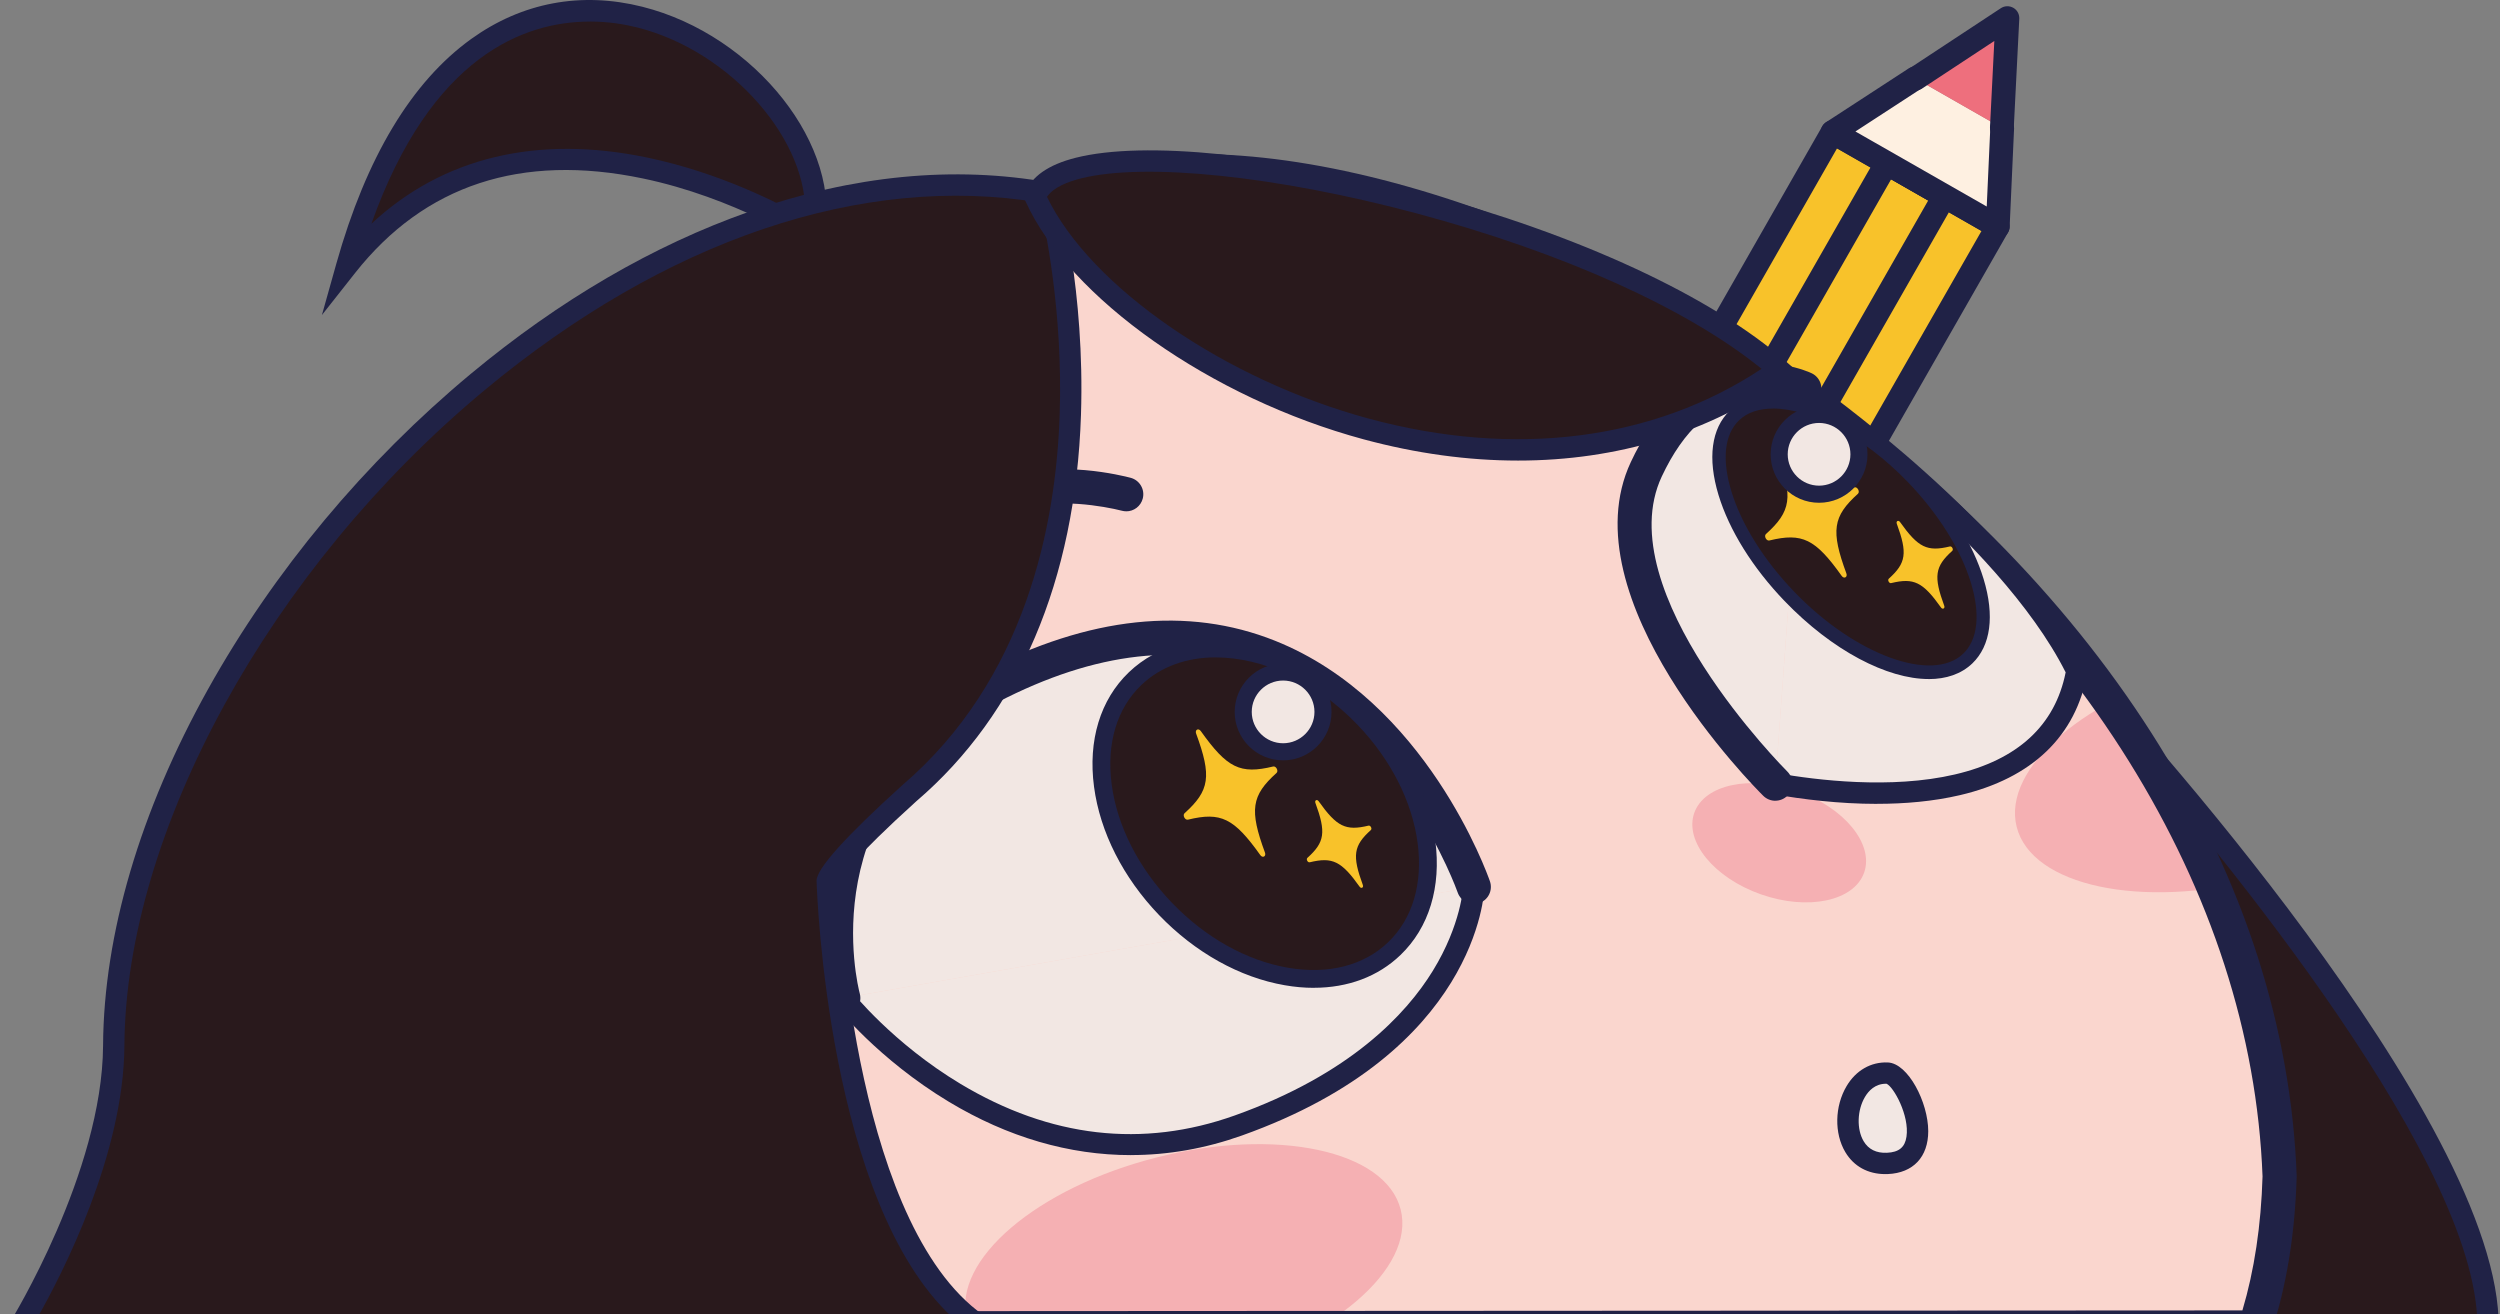 <svg width="586" height="308" viewBox="0 0 586 308" fill="none" xmlns="http://www.w3.org/2000/svg">
<rect x="0" y="0" width="586" height="308" fill="#808080" stroke="none"/>
<path d="M387.97 103.739L429.56 30.979L468.26 53.099L417.26 142.319" fill="#F8C22A"/>
<path d="M417.26 145.109C416.79 145.109 416.32 144.989 415.88 144.739C414.54 143.979 414.08 142.269 414.84 140.939L464.46 54.139L430.6 34.779L390.39 105.119C389.63 106.449 387.92 106.919 386.59 106.159C385.25 105.399 384.79 103.689 385.55 102.359L427.14 29.599C427.51 28.959 428.11 28.489 428.83 28.289C429.54 28.099 430.3 28.189 430.95 28.559L469.65 50.679C470.99 51.439 471.45 53.149 470.69 54.479L419.69 143.699C419.18 144.599 418.24 145.099 417.27 145.099L417.26 145.109Z" fill="#202246"/>
<path d="M411.69 125.869C411.22 125.869 410.75 125.749 410.31 125.499C408.97 124.739 408.51 123.029 409.27 121.699L451.97 46.999L443.28 42.029L403.26 112.029C402.5 113.369 400.79 113.829 399.46 113.069C398.12 112.309 397.66 110.599 398.42 109.269L439.82 36.849C440.19 36.209 440.79 35.739 441.51 35.539C442.22 35.349 442.98 35.439 443.63 35.809L457.16 43.539C458.5 44.299 458.96 46.009 458.2 47.339L414.12 124.459C413.61 125.359 412.67 125.859 411.7 125.859L411.69 125.869Z" fill="#202246"/>
<path d="M448.95 18.359L429.56 30.979L468.26 53.099L469.3 29.988" fill="#FEF0E1"/>
<path d="M468.26 55.889C467.78 55.889 467.31 55.769 466.88 55.519L428.18 33.399C427.34 32.919 426.81 32.029 426.78 31.058C426.75 30.088 427.23 29.169 428.04 28.639L447.42 16.019C448.71 15.179 450.44 15.539 451.28 16.829C452.12 18.119 451.76 19.849 450.47 20.689L434.91 30.819L465.69 48.409L466.53 29.858C466.6 28.319 467.87 27.119 469.44 27.199C470.98 27.269 472.17 28.569 472.1 30.108L471.06 53.219C471.02 54.189 470.47 55.069 469.62 55.529C469.2 55.759 468.74 55.879 468.28 55.879L468.26 55.889Z" fill="#202246"/>
<path d="M469.23 29.988L470.53 4.229L448.99 18.419" fill="#EE6F7D"/>
<path d="M469.23 32.779C469.23 32.779 469.14 32.779 469.09 32.779C467.55 32.699 466.37 31.389 466.45 29.858L467.47 9.599L450.53 20.759C449.25 21.608 447.52 21.248 446.67 19.968C445.82 18.689 446.18 16.959 447.46 16.108L469 1.919C469.88 1.339 471 1.309 471.92 1.829C472.84 2.349 473.37 3.339 473.32 4.389L472.02 30.148C471.94 31.639 470.71 32.798 469.24 32.798L469.23 32.779Z" fill="#202246"/>
<path d="M190.65 55.209C199.46 15.409 111.1 -43.581 81.27 62.449C122.14 10.649 190.65 55.209 190.65 55.209Z" fill="#29191C"/>
<path d="M75.46 73.829L78.85 61.758C85.85 36.879 96.49 19.169 110.47 9.119C122.35 0.579 136.21 -2.031 150.56 1.579C177.11 8.249 197.78 34.569 193.09 55.739L192.31 59.258L189.29 57.298C189.12 57.188 172.19 46.309 150.64 41.819C122.2 35.889 99.52 43.349 83.23 63.989L75.47 73.829H75.46ZM138.26 5.059C123.05 5.059 101.13 12.928 87.05 52.449C103.77 36.879 125.93 31.529 151.79 36.949C168.73 40.498 182.61 47.639 188.7 51.118C189.83 33.328 171.53 12.009 149.34 6.429C146.42 5.699 142.62 5.049 138.26 5.049V5.059Z" fill="#202246"/>
<path d="M490.21 161.399C490.21 161.399 583.94 262.829 583.19 311.329H523.57L490.22 161.399H490.21Z" fill="#29191C"/>
<path d="M585.65 313.829H521.56L485.76 152.899L492.05 159.709C495.9 163.879 586.45 262.439 585.69 311.379L585.65 313.839V313.829ZM525.57 308.829H580.64C578.66 268.509 515.27 193.499 494.72 170.189L525.56 308.829H525.57Z" fill="#202246"/>
<path d="M251.51 44.229C332.7 17.659 528.66 122.659 534.33 275.729C533.94 289.179 531.93 300.929 528.55 311.149L205.23 311.329C205.23 311.329 -7.79 129.079 251.51 44.229Z" fill="#FAD6CE"/>
<mask id="mask0_229_2414" style="mask-type:luminance" maskUnits="userSpaceOnUse" x="122" y="40" width="413" height="272">
<path d="M251.51 44.229C332.7 17.659 528.66 122.659 534.33 275.729C533.94 289.179 531.93 300.929 528.55 311.149L205.23 311.329C205.23 311.329 -7.79 129.079 251.51 44.229Z" fill="white"/>
</mask>
<g mask="url(#mask0_229_2414)">
<path d="M529.895 206.032C557.971 198.922 577.888 181.931 574.38 168.08C570.873 154.23 545.27 148.765 517.194 155.875C489.119 162.984 469.202 179.975 472.709 193.826C476.217 207.676 501.82 213.141 529.895 206.032Z" fill="#F5B0B3"/>
<path d="M283.832 321.459C311.907 314.349 331.824 297.358 328.317 283.508C324.809 269.657 299.206 264.193 271.131 271.302C243.055 278.411 223.138 295.403 226.646 309.253C230.153 323.104 255.756 328.568 283.832 321.459Z" fill="#F5B0B3"/>
</g>
<path d="M205.24 315.329C204.29 315.329 203.36 314.989 202.64 314.369C201.64 313.519 177.93 293.089 155.78 262.459C126.17 221.509 114.06 182.019 120.75 148.269C129.96 101.819 173.54 65.538 250.27 40.428C270.85 33.699 298.32 34.819 329.72 43.669C360.82 52.438 392.9 67.969 422.48 88.589C493.55 138.129 535.78 206.279 538.34 275.579C538.34 275.669 538.34 275.759 538.34 275.839C537.95 289.299 535.94 301.599 532.35 312.399C531.81 314.029 530.28 315.139 528.56 315.139L205.24 315.319V315.329ZM280.26 44.129C270.09 44.129 260.82 45.399 252.76 48.039C178.99 72.179 137.21 106.419 128.6 149.819C120.71 189.589 142.49 230.409 162.16 257.649C181.11 283.899 201.82 302.949 206.74 307.339L525.62 307.159C528.41 297.799 530 287.249 530.34 275.759C527.82 209.039 486.84 143.219 417.9 95.168C371.74 62.989 319.42 44.139 280.26 44.139V44.129Z" fill="#202246"/>
<path d="M436.956 204.523C439.3 197.836 432.286 189.29 421.289 185.434C410.292 181.579 399.477 183.874 397.132 190.561C394.788 197.248 401.802 205.794 412.799 209.649C423.796 213.505 434.612 211.21 436.956 204.523Z" fill="#F5B0B3"/>
<path d="M442.4 251.539C431.06 251.089 429.17 273.269 442.4 272.709C455.63 272.149 447.12 251.729 442.4 251.539Z" fill="#F2E7E3"/>
<path d="M441.91 275.209C437.85 275.209 434.54 273.399 432.55 270.069C429.92 265.669 430.04 259.289 432.85 254.569C435.03 250.899 438.55 248.879 442.5 249.039C447.28 249.229 451.97 258.419 451.98 265.139C451.98 271.189 448.45 274.949 442.51 275.199C442.31 275.199 442.11 275.209 441.91 275.209ZM442.06 254.029C439.52 254.029 437.99 255.699 437.15 257.119C435.3 260.239 435.17 264.699 436.84 267.509C437.97 269.409 439.82 270.319 442.29 270.209C445.1 270.089 446.52 268.929 446.88 266.439C447.61 261.449 443.83 254.699 442.2 254.029C442.15 254.029 442.11 254.029 442.06 254.029Z" fill="#202246"/>
<path d="M422.94 91.099C422.94 91.099 470.94 124.739 486.81 157.239C481.25 188.779 441.29 188.149 416.13 183.699" fill="#F2E7E3"/>
<path d="M439.98 188.429C431.02 188.429 422.44 187.349 415.69 186.159L416.56 181.239C425.69 182.849 443.24 185.039 458.24 181.529C472.97 178.089 481.7 170.039 484.19 157.599C468.41 126.259 421.96 93.478 421.49 93.138L424.36 89.049C426.34 90.439 473.07 123.429 489.05 156.139L489.41 156.869L489.27 157.669C486.65 172.509 476.32 182.439 459.39 186.389C453.08 187.859 446.43 188.419 439.99 188.419L439.98 188.429Z" fill="#202246"/>
<path d="M416.13 183.699C416.13 183.699 371.91 139.859 385.89 109.999C399.87 80.138 422.93 91.099 422.93 91.099" fill="#F2E7E3"/>
<path d="M416.13 187.699C415.11 187.699 414.09 187.309 413.31 186.539C411.42 184.669 367.26 140.338 382.27 108.298C387.49 97.159 394.55 89.928 403.25 86.808C414.5 82.769 424.24 87.288 424.65 87.489C426.65 88.439 427.49 90.819 426.55 92.819C425.6 94.819 423.21 95.659 421.22 94.709C421.19 94.698 416.16 92.418 409.85 93.359C401.47 94.609 394.64 100.769 389.52 111.689C376.88 138.679 418.53 180.439 418.95 180.849C420.52 182.409 420.53 184.939 418.97 186.509C418.19 187.299 417.16 187.689 416.13 187.689V187.699Z" fill="#202246"/>
<path d="M461.257 154.384C469.25 146.705 463.482 127.73 448.373 112.001C433.264 96.273 414.535 89.748 406.542 97.427C398.548 105.106 404.317 124.081 419.426 139.809C434.535 155.538 453.263 162.063 461.257 154.384Z" fill="#29191C"/>
<path d="M452.09 159.169C442.38 159.169 429.5 152.529 418.29 140.869C410.82 133.089 405.32 124.269 402.82 116.029C400.21 107.429 401.14 100.419 405.45 96.269C414.2 87.869 433.54 94.279 449.49 110.889C456.96 118.669 462.46 127.489 464.96 135.729C467.57 144.329 466.64 151.339 462.33 155.489C459.73 157.989 456.19 159.179 452.08 159.179L452.09 159.169ZM415.58 95.769C412.33 95.769 409.58 96.649 407.63 98.529C404.21 101.819 403.57 107.709 405.82 115.119C408.18 122.889 413.42 131.269 420.56 138.699C434.8 153.519 452.94 160.169 460.18 153.219C463.6 149.939 464.24 144.039 461.99 136.629C459.63 128.859 454.39 120.479 447.25 113.049C436.85 102.229 424.38 95.758 415.59 95.758L415.58 95.769Z" fill="#202246"/>
<path d="M435.5 115.739C429.6 121.049 429.11 124.409 432.79 134.409C433.12 135.309 432.24 135.769 431.69 134.989C425.5 126.309 422.46 124.819 414.74 126.689C414.05 126.859 413.41 125.659 413.94 125.179C419.84 119.869 420.33 116.509 416.65 106.509C416.32 105.609 417.2 105.149 417.75 105.929C423.94 114.609 426.98 116.099 434.7 114.229C435.39 114.059 436.03 115.259 435.5 115.739Z" fill="#F8C22A"/>
<path d="M457.6 129.129C453.53 132.789 453.2 135.108 455.73 141.998C455.96 142.618 455.35 142.939 454.97 142.399C450.71 136.409 448.61 135.388 443.29 136.678C442.81 136.798 442.37 135.969 442.74 135.639C446.81 131.979 447.14 129.659 444.61 122.769C444.38 122.149 444.99 121.828 445.37 122.368C449.63 128.358 451.73 129.379 457.05 128.089C457.53 127.969 457.97 128.799 457.6 129.129Z" fill="#F8C22A"/>
<path d="M426.39 115.849C431.554 115.849 435.74 111.662 435.74 106.499C435.74 101.335 431.554 97.148 426.39 97.148C421.226 97.148 417.04 101.335 417.04 106.499C417.04 111.662 421.226 115.849 426.39 115.849Z" fill="#F2E7E3"/>
<path d="M426.39 117.849C420.13 117.849 415.04 112.759 415.04 106.499C415.04 100.239 420.13 95.148 426.39 95.148C432.65 95.148 437.74 100.239 437.74 106.499C437.74 112.759 432.65 117.849 426.39 117.849ZM426.39 99.138C422.33 99.138 419.04 102.439 419.04 106.489C419.04 110.539 422.34 113.839 426.39 113.839C430.44 113.839 433.74 110.539 433.74 106.489C433.74 102.439 430.44 99.138 426.39 99.138Z" fill="#202246"/>
<path d="M364.39 93.769C363.76 93.769 363.13 93.619 362.53 93.309C360.58 92.279 359.82 89.869 360.85 87.909C361.7 86.289 369.43 71.989 379.63 67.649C381.66 66.789 384.01 67.729 384.88 69.769C385.74 71.799 384.8 74.149 382.76 75.019C376.33 77.749 369.88 87.939 367.93 91.639C367.21 92.999 365.82 93.779 364.39 93.779V93.769Z" fill="#202246"/>
<path d="M263.99 119.849C263.66 119.849 263.32 119.809 262.98 119.719C258.94 118.669 247.06 116.579 240.71 119.489C238.7 120.409 236.33 119.529 235.41 117.519C234.49 115.509 235.37 113.139 237.38 112.219C247.46 107.599 263.24 111.519 265 111.989C267.14 112.549 268.42 114.739 267.86 116.869C267.39 118.669 265.77 119.859 263.99 119.859V119.849Z" fill="#202246"/>
<path d="M197.68 233.959C197.68 233.959 236.23 283.089 290.28 263.819C344.33 244.549 345.46 207.879 345.46 207.879" fill="#F2E7E3"/>
<path d="M265.1 270.759C250.65 270.759 236.22 266.569 222.42 258.259C205.82 248.259 196.12 236.019 195.71 235.499L199.64 232.409C199.73 232.529 209.28 244.539 225.14 254.059C246.18 266.679 267.81 269.179 289.44 261.459C316.49 251.809 329.6 237.719 335.83 227.599C342.56 216.669 342.96 207.879 342.96 207.789L347.96 207.949C347.91 209.519 346.14 246.539 291.12 266.159C282.53 269.219 273.81 270.749 265.1 270.749V270.759Z" fill="#202246"/>
<path d="M345.46 207.889C345.46 207.889 314.47 118.319 232.07 161.019C184.68 185.589 197.68 233.959 197.68 233.959" fill="#F2E7E3"/>
<path d="M197.67 237.959C195.91 237.959 194.29 236.789 193.81 234.999C193.67 234.469 190.36 221.869 193.16 206.009C195.76 191.289 204.3 170.909 230.23 157.469C255.31 144.469 278.4 142.019 298.86 150.189C334.26 164.319 348.64 204.859 349.24 206.579C349.96 208.669 348.86 210.949 346.77 211.669C344.68 212.389 342.41 211.289 341.68 209.199C341.55 208.809 327.84 170.339 295.85 157.599C277.65 150.349 256.82 152.699 233.91 164.569C190.04 187.309 201.05 231.079 201.54 232.929C202.1 235.059 200.84 237.249 198.71 237.819C198.36 237.909 198.02 237.959 197.67 237.959Z" fill="#202246"/>
<path d="M326.824 222.405C339.661 210.074 336.46 185.913 319.675 168.44C302.89 150.967 278.877 146.8 266.041 159.131C253.204 171.462 256.405 195.624 273.19 213.096C289.975 230.569 313.988 234.737 326.824 222.405Z" fill="#29191C"/>
<path d="M307.96 231.549C305.75 231.549 303.47 231.349 301.14 230.939C290.58 229.109 280.12 223.269 271.69 214.499C263.27 205.729 257.85 195.049 256.44 184.419C255 173.549 257.9 164.019 264.6 157.589C278.25 144.479 303.63 148.679 321.18 166.949C329.6 175.719 335.02 186.399 336.43 197.029C337.87 207.899 334.97 217.429 328.27 223.859C323.02 228.909 315.96 231.539 307.95 231.539L307.96 231.549ZM284.98 154.089C278.23 154.089 272.08 156.199 267.49 160.609C261.77 166.099 259.32 174.359 260.58 183.879C261.87 193.629 266.89 203.479 274.7 211.609C282.51 219.739 292.15 225.149 301.85 226.829C311.31 228.469 319.66 226.349 325.38 220.859C331.1 215.369 333.55 207.109 332.29 197.589C331 187.839 325.98 177.989 318.17 169.859C308.32 159.599 295.88 154.099 284.98 154.099V154.089Z" fill="#202246"/>
<path d="M300.76 176.229C305.924 176.229 310.11 172.042 310.11 166.879C310.11 161.715 305.924 157.529 300.76 157.529C295.596 157.529 291.41 161.715 291.41 166.879C291.41 172.042 295.596 176.229 300.76 176.229Z" fill="#F2E7E3"/>
<path d="M300.76 178.229C294.5 178.229 289.41 173.139 289.41 166.879C289.41 160.619 294.5 155.529 300.76 155.529C307.02 155.529 312.11 160.619 312.11 166.879C312.11 173.139 307.02 178.229 300.76 178.229ZM300.76 159.519C296.7 159.519 293.41 162.819 293.41 166.869C293.41 170.919 296.71 174.219 300.76 174.219C304.81 174.219 308.11 170.919 308.11 166.869C308.11 162.819 304.81 159.519 300.76 159.519Z" fill="#202246"/>
<path d="M299.22 181.179C293.32 186.489 292.83 189.849 296.51 199.849C296.84 200.749 295.96 201.209 295.41 200.429C289.22 191.749 286.18 190.259 278.46 192.129C277.77 192.299 277.13 191.099 277.66 190.619C283.56 185.309 284.05 181.949 280.37 171.949C280.04 171.049 280.92 170.589 281.47 171.369C287.66 180.049 290.7 181.539 298.42 179.669C299.11 179.499 299.75 180.699 299.22 181.179Z" fill="#F8C22A"/>
<path d="M321.32 194.569C317.25 198.229 316.92 200.549 319.45 207.439C319.68 208.059 319.07 208.379 318.69 207.839C314.43 201.849 312.33 200.829 307.01 202.119C306.53 202.239 306.09 201.409 306.46 201.079C310.53 197.419 310.86 195.099 308.33 188.209C308.1 187.589 308.71 187.269 309.09 187.809C313.35 193.799 315.45 194.819 320.77 193.529C321.25 193.409 321.69 194.239 321.32 194.569Z" fill="#F8C22A"/>
<path d="M245.65 45.269C245.65 45.269 270.43 136.899 213.17 185.899C193.89 203.339 193.89 206.369 193.89 206.369C193.89 206.369 196.54 289.779 230.55 311.319L4.48 311.189C4.48 311.189 26.46 275.909 26.64 245.099C27.21 149.459 142.45 26.679 245.63 45.259L245.65 45.269Z" fill="#29191C"/>
<path d="M239.19 313.829L0 313.699L2.38 309.879C2.6 309.529 23.99 274.819 24.16 245.099C24.31 219.039 32.82 190.159 48.75 161.569C64.2 133.859 85.51 108.289 110.37 87.619C131.21 70.299 153.15 57.519 175.59 49.629C199.95 41.059 223.68 38.769 246.09 42.799L247.65 43.079L248.06 44.608C248.32 45.559 254.34 68.209 253.38 97.289C252.1 135.999 238.76 167.299 214.8 187.799C199.98 201.209 196.96 205.779 196.42 206.779C196.69 213.099 200.61 289.389 231.9 309.209L239.19 313.829ZM8.86 308.699L223.26 308.819C194.14 281.859 191.5 209.699 191.4 206.449C191.4 203.629 198.16 196.119 211.5 184.049C240.44 159.279 247.53 123.109 248.39 97.129C249.19 73.009 244.94 53.009 243.62 47.459C202.15 40.599 156.04 56.179 113.57 91.469C63.38 133.179 29.45 194.929 29.16 245.129C29.01 270.669 14.57 298.639 8.87 308.699H8.86Z" fill="#202246"/>
<path d="M242.65 46.118C260.27 85.239 352.92 132.379 417.03 86.659C372.79 47.829 250.8 24.299 242.65 46.118Z" fill="#29191C"/>
<path d="M355.82 107.959C344.11 107.959 331.96 106.309 319.6 102.969C283.92 93.329 250.6 69.849 240.37 47.149L239.95 46.209L240.31 45.248C241.76 41.379 245.74 38.599 252.15 36.979C268.19 32.939 299.27 36.078 333.25 45.169C370.1 55.019 401.24 69.459 418.69 84.779L421.06 86.859L418.49 88.689C400.61 101.439 379.09 107.959 355.83 107.959H355.82ZM245.42 46.149C255.64 67.269 287.11 89.009 320.9 98.139C355.1 107.379 387.62 103.219 412.91 86.449C395.62 72.389 366.38 59.199 331.95 49.989C299.25 41.239 268.4 38.038 253.37 41.819C250.47 42.548 246.9 43.869 245.43 46.139L245.42 46.149Z" fill="#202246"/>
</svg>

